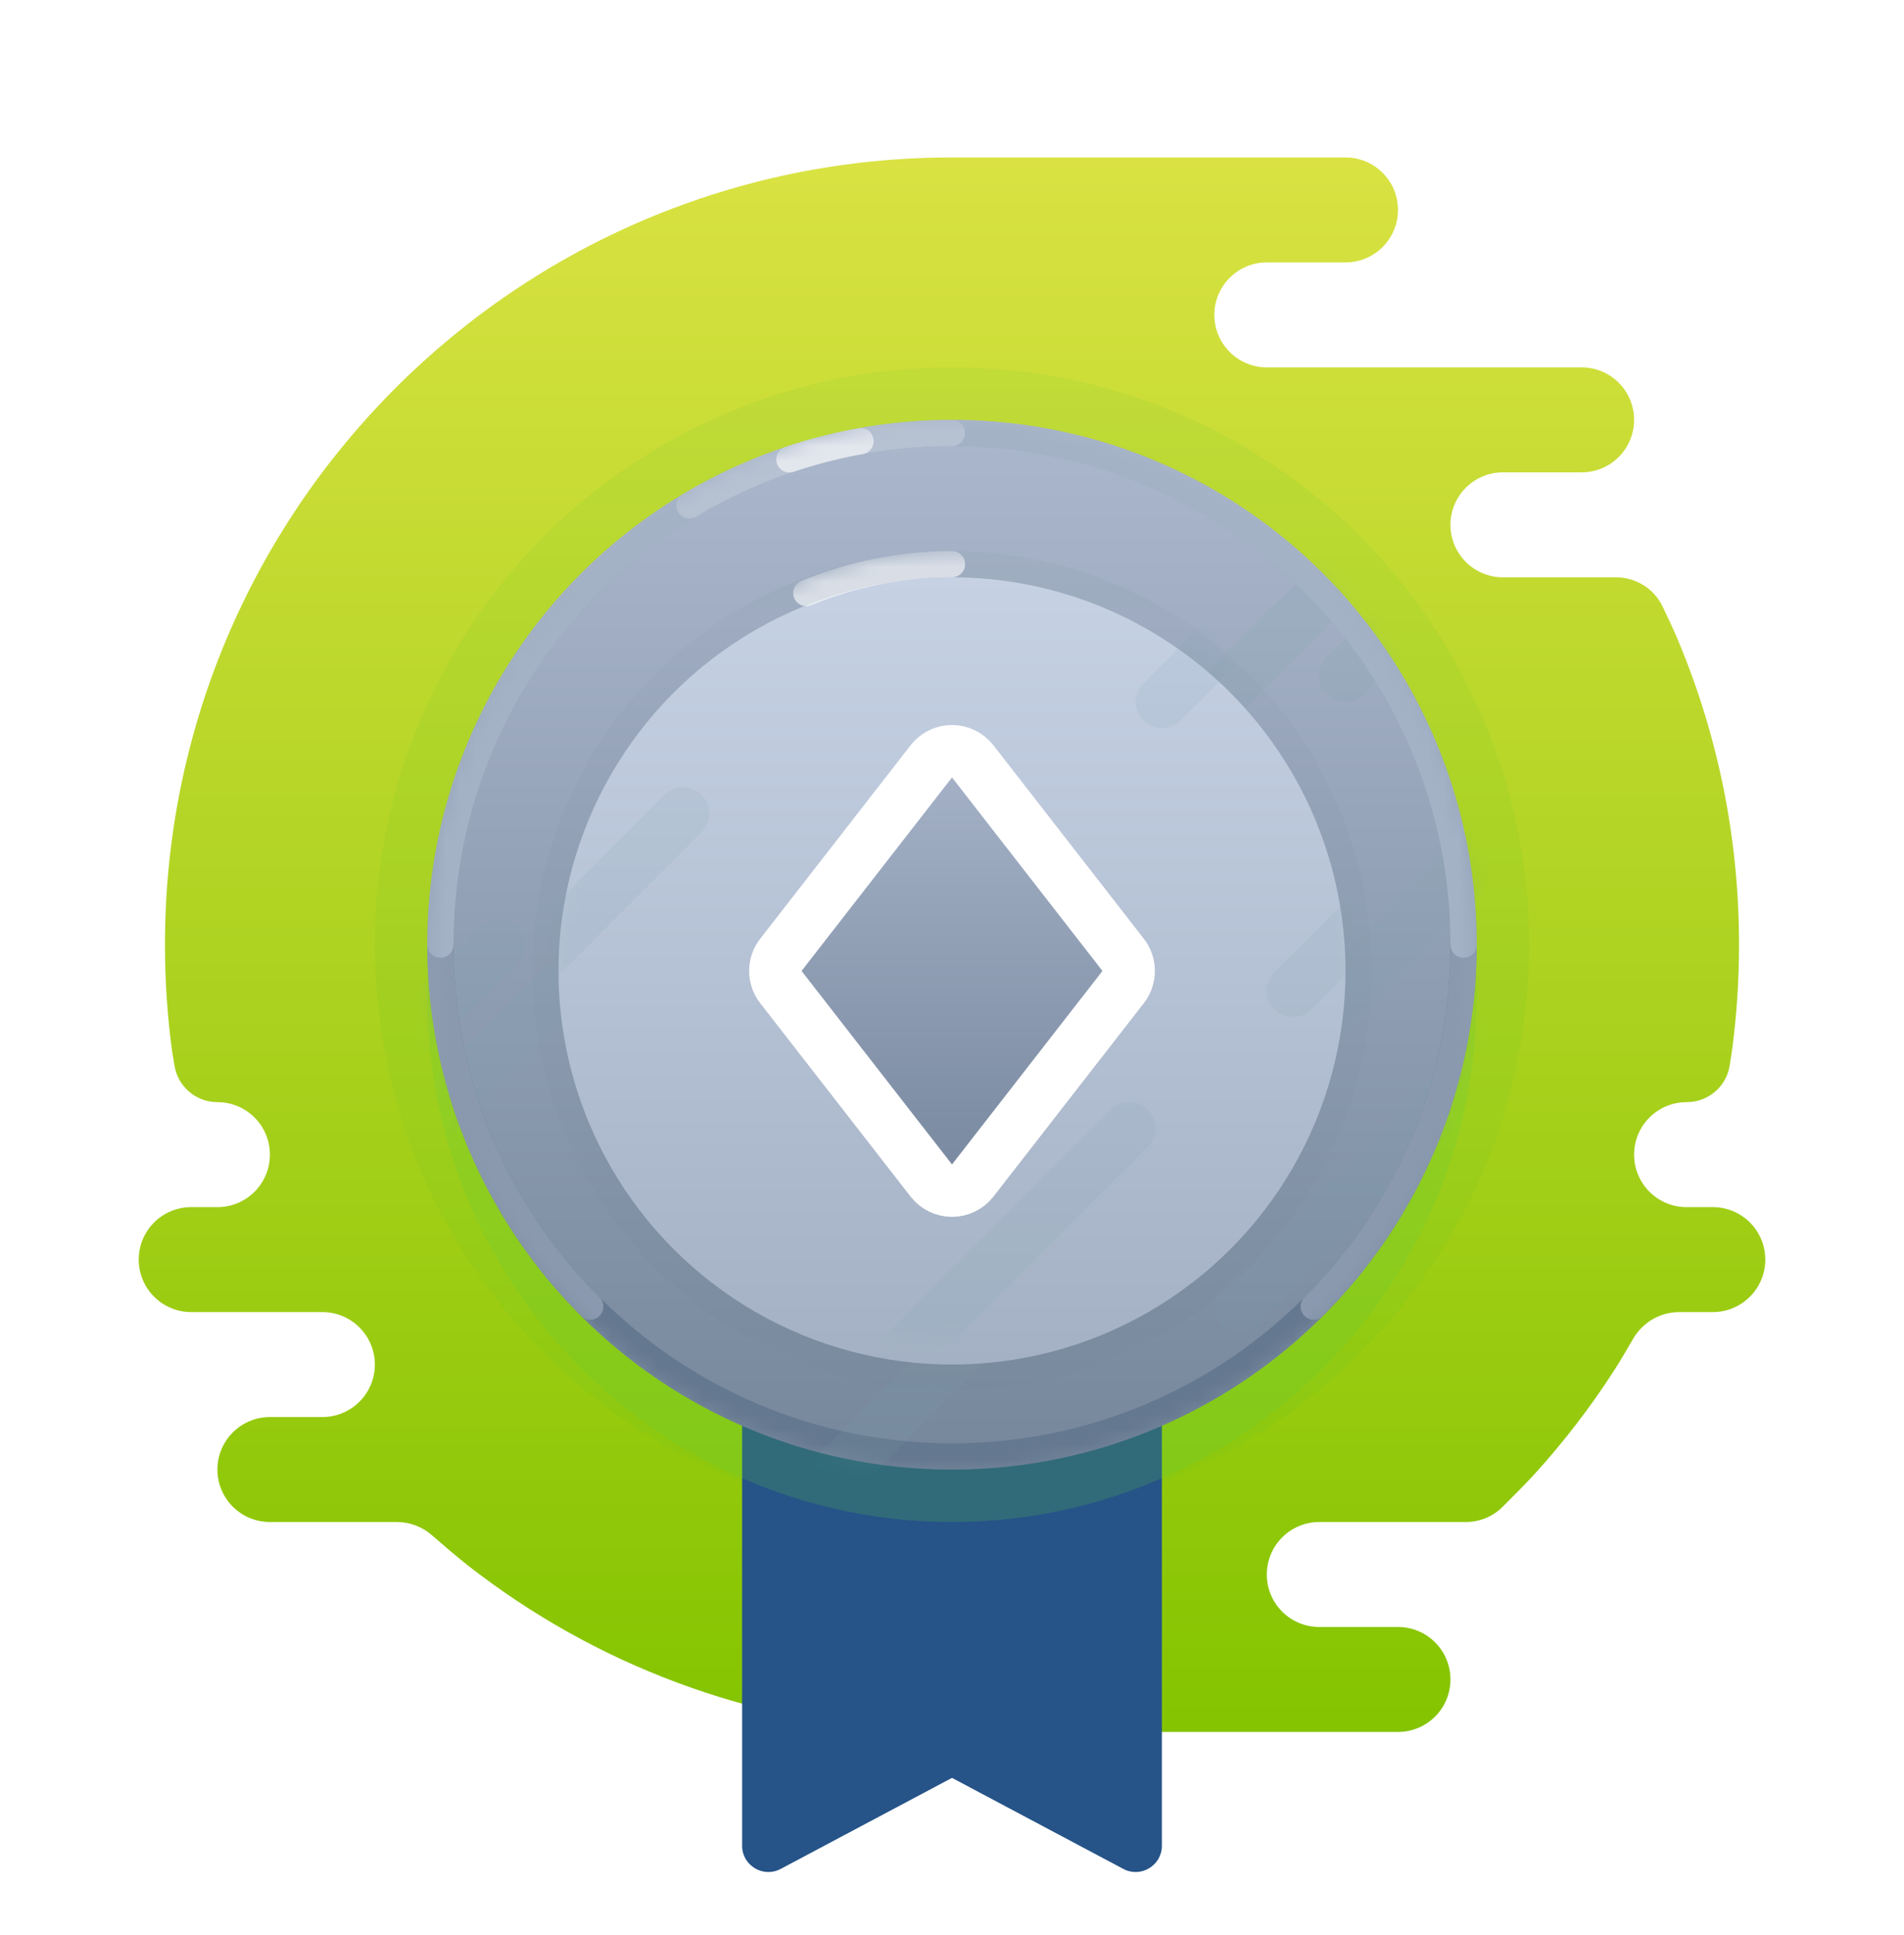 <svg width="126" height="128" viewBox="0 0 126 128" fill="none" xmlns="http://www.w3.org/2000/svg">
<path fill-rule="evenodd" clip-rule="evenodd" d="M92.514 107.639C94.432 107.639 95.986 109.193 95.986 111.111C95.986 113.029 94.432 114.583 92.514 114.583H61.264C61.06 114.583 60.86 114.566 60.666 114.532C49.511 114.04 39.269 110.039 31.014 103.607C30.343 103.084 29.331 102.217 28.581 101.565C27.94 101.007 27.12 100.694 26.27 100.694H17.861C15.944 100.694 14.389 99.14 14.389 97.222C14.389 95.304 15.944 93.75 17.861 93.75H21.333C23.251 93.75 24.806 92.195 24.806 90.278C24.806 88.36 23.251 86.805 21.333 86.805H12.653C10.735 86.805 9.181 85.251 9.181 83.333C9.181 81.415 10.735 79.861 12.653 79.861H14.389C16.307 79.861 17.861 78.306 17.861 76.389C17.861 74.471 16.307 72.916 14.389 72.916C12.985 72.916 11.784 71.904 11.551 70.52C11.466 70.017 11.398 69.612 11.387 69.53C11.077 67.231 10.917 64.884 10.917 62.5C10.917 33.735 34.235 10.416 63 10.416C71.681 10.416 80.361 10.416 89.042 10.416C90.959 10.416 92.514 11.971 92.514 13.889C92.514 15.806 90.959 17.361 89.042 17.361H83.833C81.916 17.361 80.361 18.916 80.361 20.833C80.361 22.751 81.916 24.305 83.833 24.305H104.667C106.584 24.305 108.139 25.86 108.139 27.778C108.139 29.694 106.586 31.248 104.671 31.25L99.458 31.25C97.541 31.25 95.986 32.804 95.986 34.722C95.986 36.64 97.541 38.194 99.458 38.194H106.934C108.247 38.194 109.451 38.934 110.02 40.117C110.362 40.828 110.722 41.595 110.958 42.15C113.614 48.401 115.083 55.279 115.083 62.5C115.083 64.769 114.938 67.004 114.657 69.196C114.61 69.564 114.537 70.038 114.458 70.522C114.231 71.912 113.019 72.916 111.611 72.916C109.694 72.916 108.139 74.471 108.139 76.389C108.139 78.306 109.694 79.861 111.611 79.861H113.347C115.265 79.861 116.82 81.415 116.82 83.333C116.82 85.251 115.265 86.805 113.347 86.805H111.118C109.858 86.805 108.699 87.49 108.069 88.582C107.66 89.291 107.205 90.062 106.867 90.589C106.075 91.823 105.233 93.022 104.342 94.182C103.448 95.347 102.506 96.474 101.518 97.558C100.976 98.153 100.098 99.035 99.413 99.712C98.773 100.345 97.907 100.694 97.005 100.694H87.306C85.388 100.694 83.833 102.249 83.833 104.167C83.833 106.071 85.366 107.617 87.266 107.638L92.514 107.639Z" fill="url(#paint0_linear_20036_11698)"/>
<g opacity="0.1">
<circle cx="63" cy="62.5" r="38.194" fill="#50C22B" style="mix-blend-mode:multiply"/>
</g>
<g filter="url(#filter0_d_20036_11698)">
<path fill-rule="evenodd" clip-rule="evenodd" d="M49.111 62.5H76.889V118.64C76.889 119.949 75.495 120.787 74.338 120.173L63 114.149L51.662 120.173C50.506 120.787 49.111 119.949 49.111 118.64V62.5Z" fill="#265388"/>
</g>
<circle style="mix-blend-mode:multiply" opacity="0.2" cx="63" cy="65.972" r="34.722" fill="#62CF3F"/>
<circle cx="63" cy="62.5" r="34.722" fill="url(#paint1_linear_20036_11698)"/>
<mask id="mask0_20036_11698" style="mask-type:luminance" maskUnits="userSpaceOnUse" x="28" y="27" width="70" height="71">
<circle cx="63" cy="62.5" r="34.722" fill="white"/>
</mask>
<g mask="url(#mask0_20036_11698)">
<path d="M29.145 62.5C29.145 81.197 44.303 96.354 63 96.354C81.697 96.354 96.854 81.197 96.854 62.5" stroke="#64788F" stroke-width="1.736"/>
<g style="mix-blend-mode:multiply" opacity="0.12">
<path d="M85.569 69.015L105.973 48.611" stroke="#78A2A9" stroke-width="3.472" stroke-linecap="round"/>
</g>
<g style="mix-blend-mode:multiply" opacity="0.12">
<path d="M76.889 49.918L97.293 29.514" stroke="#78A2A9" stroke-width="3.472" stroke-linecap="round"/>
</g>
<g style="mix-blend-mode:multiply" opacity="0.12">
<path d="M12.652 82.904L33.056 62.5" stroke="#78A2A9" stroke-width="3.472" stroke-linecap="round"/>
</g>
<g style="mix-blend-mode:multiply" opacity="0.12">
<path d="M89.041 44.71L109.445 24.306" stroke="#78A2A9" stroke-width="3.472" stroke-linecap="round"/>
</g>
<g style="mix-blend-mode:multiply" opacity="0.12">
<path d="M24.805 77.695L45.209 57.291" stroke="#78A2A9" stroke-width="3.472" stroke-linecap="round"/>
</g>
<g style="mix-blend-mode:multiply" opacity="0.12">
<path d="M54.319 98.529L74.723 78.125" stroke="#78A2A9" stroke-width="3.472" stroke-linecap="round"/>
</g>
<g style="mix-blend-mode:multiply" opacity="0.12">
<path d="M82.097 86.376L102.501 65.972" stroke="#78A2A9" stroke-width="3.472" stroke-linecap="round"/>
</g>
<path d="M86.938 86.439C93.065 80.312 96.854 71.849 96.854 62.5C96.854 43.803 81.697 28.646 63 28.646C44.303 28.646 29.145 43.803 29.145 62.5C29.145 71.849 32.935 80.312 39.061 86.439" stroke="#8B99AF" stroke-width="1.736" stroke-linecap="round"/>
<path opacity="0.4" d="M96.854 62.5C96.854 43.803 81.697 28.646 63 28.646C44.303 28.646 29.145 43.803 29.145 62.5" stroke="#CCD8EA" stroke-width="1.736" stroke-linecap="round"/>
<path opacity="0.2" d="M62.999 28.646C56.648 28.646 50.706 30.395 45.627 33.437" stroke="white" stroke-width="1.736" stroke-linecap="round"/>
<path opacity="0.6" d="M56.947 29.185C55.335 29.476 53.763 29.881 52.238 30.392" stroke="white" stroke-width="1.736" stroke-linecap="round"/>
</g>
<g filter="url(#filter1_d_20036_11698)">
<circle cx="63" cy="62.5" r="26.042" fill="url(#paint2_linear_20036_11698)"/>
<circle cx="63" cy="62.5" r="26.91" stroke="#64788F" stroke-opacity="0.06" stroke-width="1.736"/>
</g>
<mask id="mask1_20036_11698" style="mask-type:luminance" maskUnits="userSpaceOnUse" x="36" y="36" width="54" height="53">
<circle cx="63" cy="62.5" r="26.042" fill="white"/>
</mask>
<g mask="url(#mask1_20036_11698)">
<g style="mix-blend-mode:multiply" opacity="0.12">
<path d="M76.889 46.446L97.293 26.042" stroke="#78A2A9" stroke-width="3.472" stroke-linecap="round"/>
</g>
<g style="mix-blend-mode:multiply" opacity="0.12">
<path d="M89.041 41.237L109.445 20.834" stroke="#78A2A9" stroke-width="3.472" stroke-linecap="round"/>
</g>
<g style="mix-blend-mode:multiply" opacity="0.12">
<path d="M24.805 74.224L45.209 53.82" stroke="#78A2A9" stroke-width="3.472" stroke-linecap="round"/>
</g>
<g style="mix-blend-mode:multiply" opacity="0.12">
<path d="M54.319 95.057L74.723 74.653" stroke="#78A2A9" stroke-width="3.472" stroke-linecap="round"/>
</g>
<g style="mix-blend-mode:multiply" opacity="0.12">
<path d="M85.569 65.543L105.973 45.139" stroke="#78A2A9" stroke-width="3.472" stroke-linecap="round"/>
</g>
<path opacity="0.6" d="M62.999 37.326C59.586 37.326 56.331 38.005 53.363 39.236" stroke="white" stroke-width="1.736" stroke-linecap="round"/>
</g>
<g filter="url(#filter2_d_20036_11698)">
<path d="M53.047 62.5L63 49.703L72.954 62.5L63 75.297L53.047 62.5Z" fill="white"/>
<path d="M63 47.967C63.536 47.967 64.042 48.215 64.371 48.638L74.324 61.435C74.812 62.062 74.812 62.94 74.324 63.566L64.371 76.363C64.042 76.786 63.536 77.033 63 77.033C62.464 77.033 61.959 76.786 61.63 76.363L51.677 63.566C51.189 62.94 51.189 62.062 51.677 61.435L61.63 48.638L61.761 48.487C62.085 48.157 62.531 47.967 63 47.967Z" stroke="white" stroke-width="3.472" stroke-linejoin="round"/>
</g>
<g filter="url(#filter3_i_20036_11698)">
<path d="M53.047 62.5L63 49.703L72.954 62.5L63 75.297L53.047 62.5Z" fill="url(#paint3_linear_20036_11698)"/>
</g>
<defs>
<filter id="filter0_d_20036_11698" x="45.639" y="62.5" width="34.722" height="64.822" filterUnits="userSpaceOnUse" color-interpolation-filters="sRGB">
<feFlood flood-opacity="0" result="BackgroundImageFix"/>
<feColorMatrix in="SourceAlpha" type="matrix" values="0 0 0 0 0 0 0 0 0 0 0 0 0 0 0 0 0 0 127 0" result="hardAlpha"/>
<feOffset dy="3.472"/>
<feGaussianBlur stdDeviation="1.736"/>
<feColorMatrix type="matrix" values="0 0 0 0 0.604 0 0 0 0 0.714 0 0 0 0 0.357 0 0 0 0.2 0"/>
<feBlend mode="darken" in2="BackgroundImageFix" result="effect1_dropShadow_20036_11698"/>
<feBlend mode="normal" in="SourceGraphic" in2="effect1_dropShadow_20036_11698" result="shape"/>
</filter>
<filter id="filter1_d_20036_11698" x="28.277" y="29.514" width="69.445" height="69.445" filterUnits="userSpaceOnUse" color-interpolation-filters="sRGB">
<feFlood flood-opacity="0" result="BackgroundImageFix"/>
<feColorMatrix in="SourceAlpha" type="matrix" values="0 0 0 0 0 0 0 0 0 0 0 0 0 0 0 0 0 0 127 0" result="hardAlpha"/>
<feOffset dy="1.736"/>
<feGaussianBlur stdDeviation="3.472"/>
<feColorMatrix type="matrix" values="0 0 0 0 0.28 0 0 0 0 0.41 0 0 0 0 0.471 0 0 0 0.2 0"/>
<feBlend mode="normal" in2="BackgroundImageFix" result="effect1_dropShadow_20036_11698"/>
<feBlend mode="normal" in="SourceGraphic" in2="effect1_dropShadow_20036_11698" result="shape"/>
</filter>
<filter id="filter2_d_20036_11698" x="46.102" y="44.495" width="33.796" height="39.483" filterUnits="userSpaceOnUse" color-interpolation-filters="sRGB">
<feFlood flood-opacity="0" result="BackgroundImageFix"/>
<feColorMatrix in="SourceAlpha" type="matrix" values="0 0 0 0 0 0 0 0 0 0 0 0 0 0 0 0 0 0 127 0" result="hardAlpha"/>
<feOffset dy="1.736"/>
<feGaussianBlur stdDeviation="1.736"/>
<feColorMatrix type="matrix" values="0 0 0 0 0.197 0 0 0 0 0.277 0 0 0 0 0.483 0 0 0 0.2 0"/>
<feBlend mode="normal" in2="BackgroundImageFix" result="effect1_dropShadow_20036_11698"/>
<feBlend mode="normal" in="SourceGraphic" in2="effect1_dropShadow_20036_11698" result="shape"/>
</filter>
<filter id="filter3_i_20036_11698" x="53.047" y="49.703" width="19.906" height="27.33" filterUnits="userSpaceOnUse" color-interpolation-filters="sRGB">
<feFlood flood-opacity="0" result="BackgroundImageFix"/>
<feBlend mode="normal" in="SourceGraphic" in2="BackgroundImageFix" result="shape"/>
<feColorMatrix in="SourceAlpha" type="matrix" values="0 0 0 0 0 0 0 0 0 0 0 0 0 0 0 0 0 0 127 0" result="hardAlpha"/>
<feOffset dy="1.736"/>
<feGaussianBlur stdDeviation="0.868"/>
<feComposite in2="hardAlpha" operator="arithmetic" k2="-1" k3="1"/>
<feColorMatrix type="matrix" values="0 0 0 0 0.325 0 0 0 0 0.428 0 0 0 0 0.579 0 0 0 0.4 0"/>
<feBlend mode="normal" in2="shape" result="effect1_innerShadow_20036_11698"/>
</filter>
<linearGradient id="paint0_linear_20036_11698" x1="9.181" y1="10.416" x2="9.181" y2="114.583" gradientUnits="userSpaceOnUse">
<stop stop-color="#D9E242"/>
<stop offset="1" stop-color="#84C400"/>
</linearGradient>
<linearGradient id="paint1_linear_20036_11698" x1="28.277" y1="27.778" x2="28.277" y2="97.222" gradientUnits="userSpaceOnUse">
<stop stop-color="#ABB7CC"/>
<stop offset="1" stop-color="#76879C"/>
</linearGradient>
<linearGradient id="paint2_linear_20036_11698" x1="36.958" y1="36.459" x2="36.958" y2="88.542" gradientUnits="userSpaceOnUse">
<stop stop-color="#C6D1E4"/>
<stop offset="1" stop-color="#A4B1C4"/>
</linearGradient>
<linearGradient id="paint3_linear_20036_11698" x1="53.047" y1="49.703" x2="53.047" y2="75.297" gradientUnits="userSpaceOnUse">
<stop stop-color="#A3B0C5"/>
<stop offset="1" stop-color="#7A8AA1"/>
</linearGradient>
</defs>
</svg>
